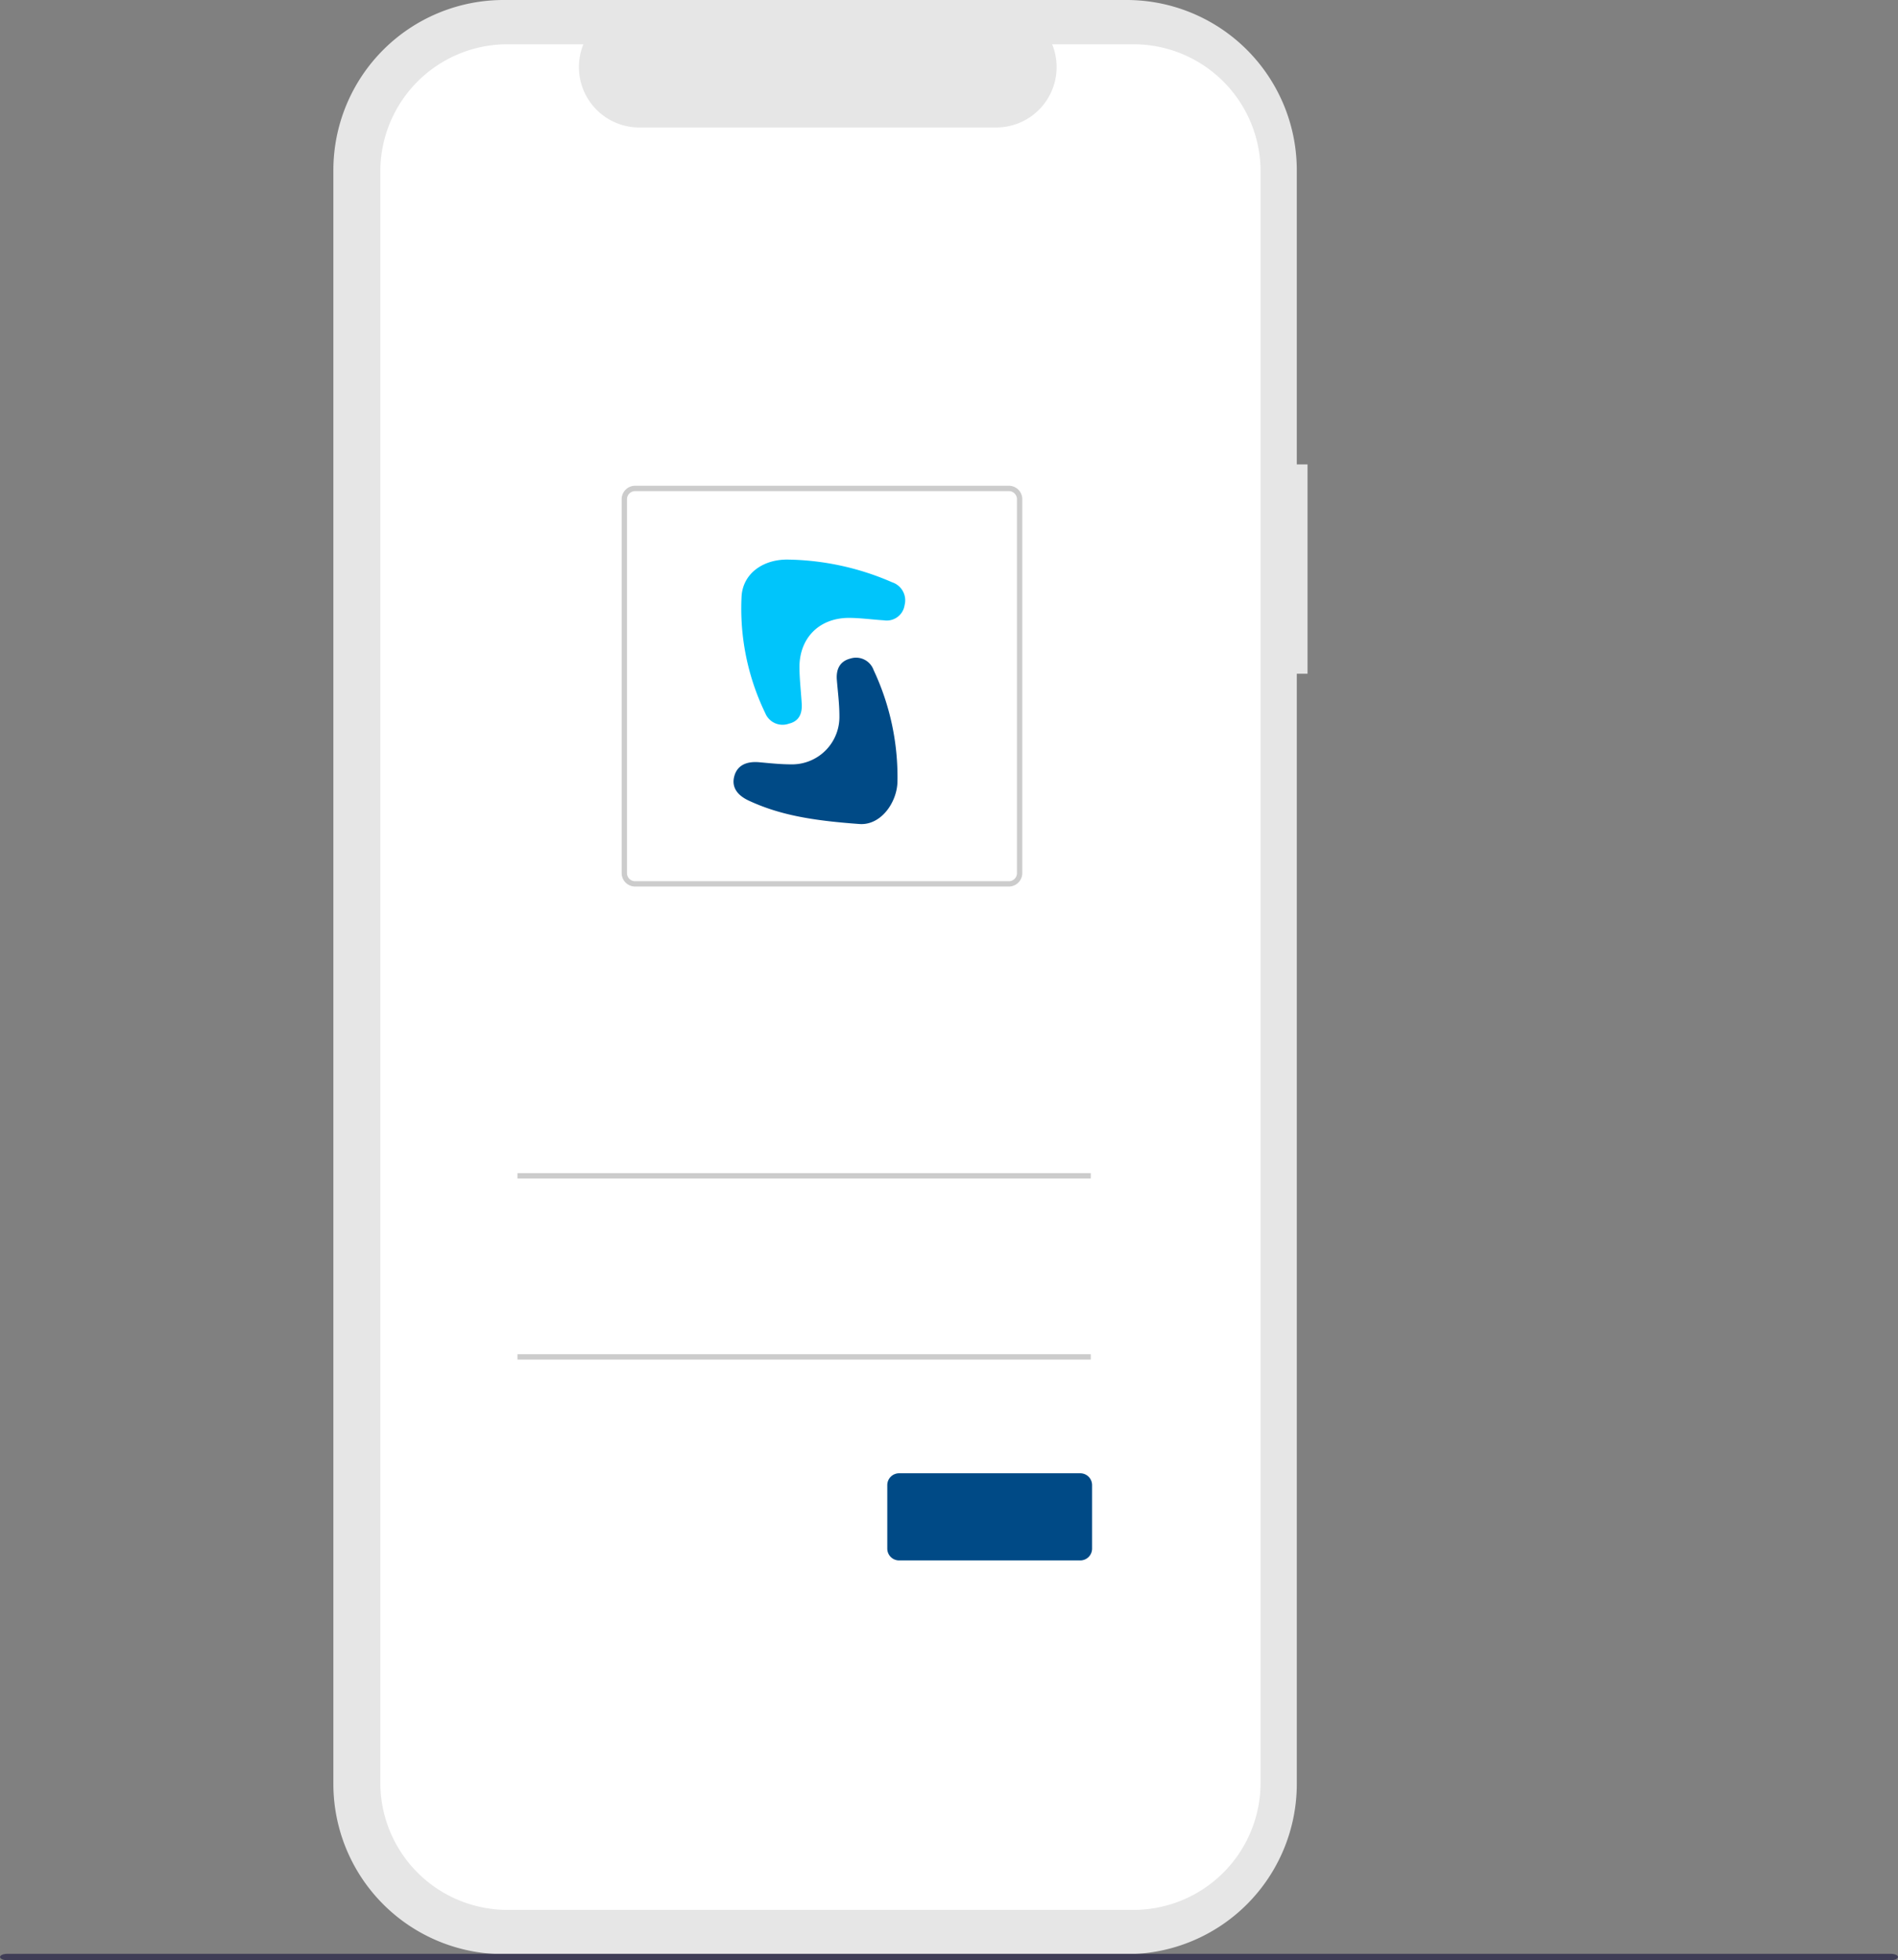<svg xmlns="http://www.w3.org/2000/svg" width="305.353" height="315.282"
    viewBox="0 0 305.353 315.282">
  <rect x="0" y="0" width="305.353" height="315.282" fill="#808080" stroke="none"/>
  <g id="Group_27" data-name="Group 27" transform="translate(-65.988 -107)">
    <path id="Path_22" data-name="Path 22"
        d="M532.685,151.152h-1.727V103.844a27.382,27.382,0,0,0-27.382-27.382H403.344a27.382,27.382,0,0,0-27.382,27.382V363.386a27.382,27.382,0,0,0,27.382,27.382H503.577a27.382,27.382,0,0,0,27.382-27.382V184.827h1.727Z"
        transform="translate(-256.34 30.538)" fill="#e6e6e6" />
    <path id="Path_23" data-name="Path 23"
        d="M515.029,93.335H501.946a9.715,9.715,0,0,1-9,13.384H435.529a9.715,9.715,0,0,1-8.995-13.384h-12.22a20.449,20.449,0,0,0-20.449,20.449V372.949A20.449,20.449,0,0,0,414.314,393.4H515.029a20.449,20.449,0,0,0,20.449-20.449h0V113.783a20.448,20.448,0,0,0-20.448-20.448Z"
        transform="translate(-266.688 20.786)" fill="#fff" />
    <path id="Path_8" data-name="Path 8"
        d="M547.552,326.054H487.414a2.162,2.162,0,0,1-2.159-2.159V263.756a2.162,2.162,0,0,1,2.159-2.159h60.138a2.162,2.162,0,0,1,2.159,2.159v60.138A2.162,2.162,0,0,1,547.552,326.054Zm-60.138-63.592a1.3,1.3,0,0,0-1.3,1.3v60.138a1.3,1.3,0,0,0,1.3,1.3h60.138a1.3,1.3,0,0,0,1.3-1.3V263.757a1.3,1.3,0,0,0-1.3-1.3Z"
        transform="translate(-319.255 -76.466)" fill="#ccc" />
    <rect id="Rectangle_1" data-name="Rectangle 1" width="92.233" height="0.864"
        transform="translate(149.238 295.686)" fill="#ccc" />
    <rect id="Rectangle_2" data-name="Rectangle 2" width="92.233" height="0.864"
        transform="translate(149.238 324.812)" fill="#ccc" />
    <path id="Path_113" data-name="Path 113"
        d="M618.169,651.978H589.021a1.9,1.9,0,0,1-1.9-1.9V639.863a1.9,1.9,0,0,1,1.9-1.9h29.148a1.9,1.9,0,0,1,1.9,1.9v10.216a1.9,1.9,0,0,1-1.9,1.9Z"
        transform="translate(-378.386 -293.999)" fill="#004a86" />
    <path id="Path_88" data-name="Path 88"
        d="M553.053,822.13h-303c-.649,0-1.174-.23-1.174-.514s.525-.515,1.174-.515h303c.648,0,1.174.231,1.174.515S553.7,822.13,553.053,822.13Z"
        transform="translate(-182.886 -399.849)" fill="#3f3d56" />
    <g id="Group_10" data-name="Group 10" transform="translate(185.208 197)">
      <path id="Path_8-2" data-name="Path 8"
          d="M27.429,3.655A43.388,43.388,0,0,0,10.679,0C6.742-.068,3.46,2.164,3.2,5.856a38.588,38.588,0,0,0,3.813,18.85,3,3,0,0,0,3.813,1.682c1.62-.387,2.139-1.631,2.05-3.173-.112-1.918-.341-3.828-.368-5.738-.066-4.859,3.185-8.133,8.048-8.1,1.848.016,3.689.275,5.537.391a2.9,2.9,0,0,0,3.332-2.449,3.048,3.048,0,0,0-1.992-3.662"
          transform="translate(-3.112 0.004)" fill="#00c5fb" />
    </g>
    <g id="Group_11" data-name="Group 11" transform="translate(184 212.791)">
      <path id="Path_9" data-name="Path 9"
          d="M18.832,40.871c-1.751.43-2.364,1.751-2.212,3.487.155,1.91.407,3.824.407,5.735A7.625,7.625,0,0,1,9.583,57.9q-.163.006-.325,0c-1.709,0-3.425-.186-5.134-.341C2.019,57.377.628,58.1.148,59.7c-.515,1.7.275,3.088,2.294,4.03,4.867,2.267,10.043,3.2,17.7,3.755,3.545.341,6.2-3.5,6.227-6.87a40.4,40.4,0,0,0-3.836-17.878,3,3,0,0,0-3.7-1.868"
          transform="translate(0.005 -40.751)" fill="#004a86" />
    </g>
  </g>
</svg>
